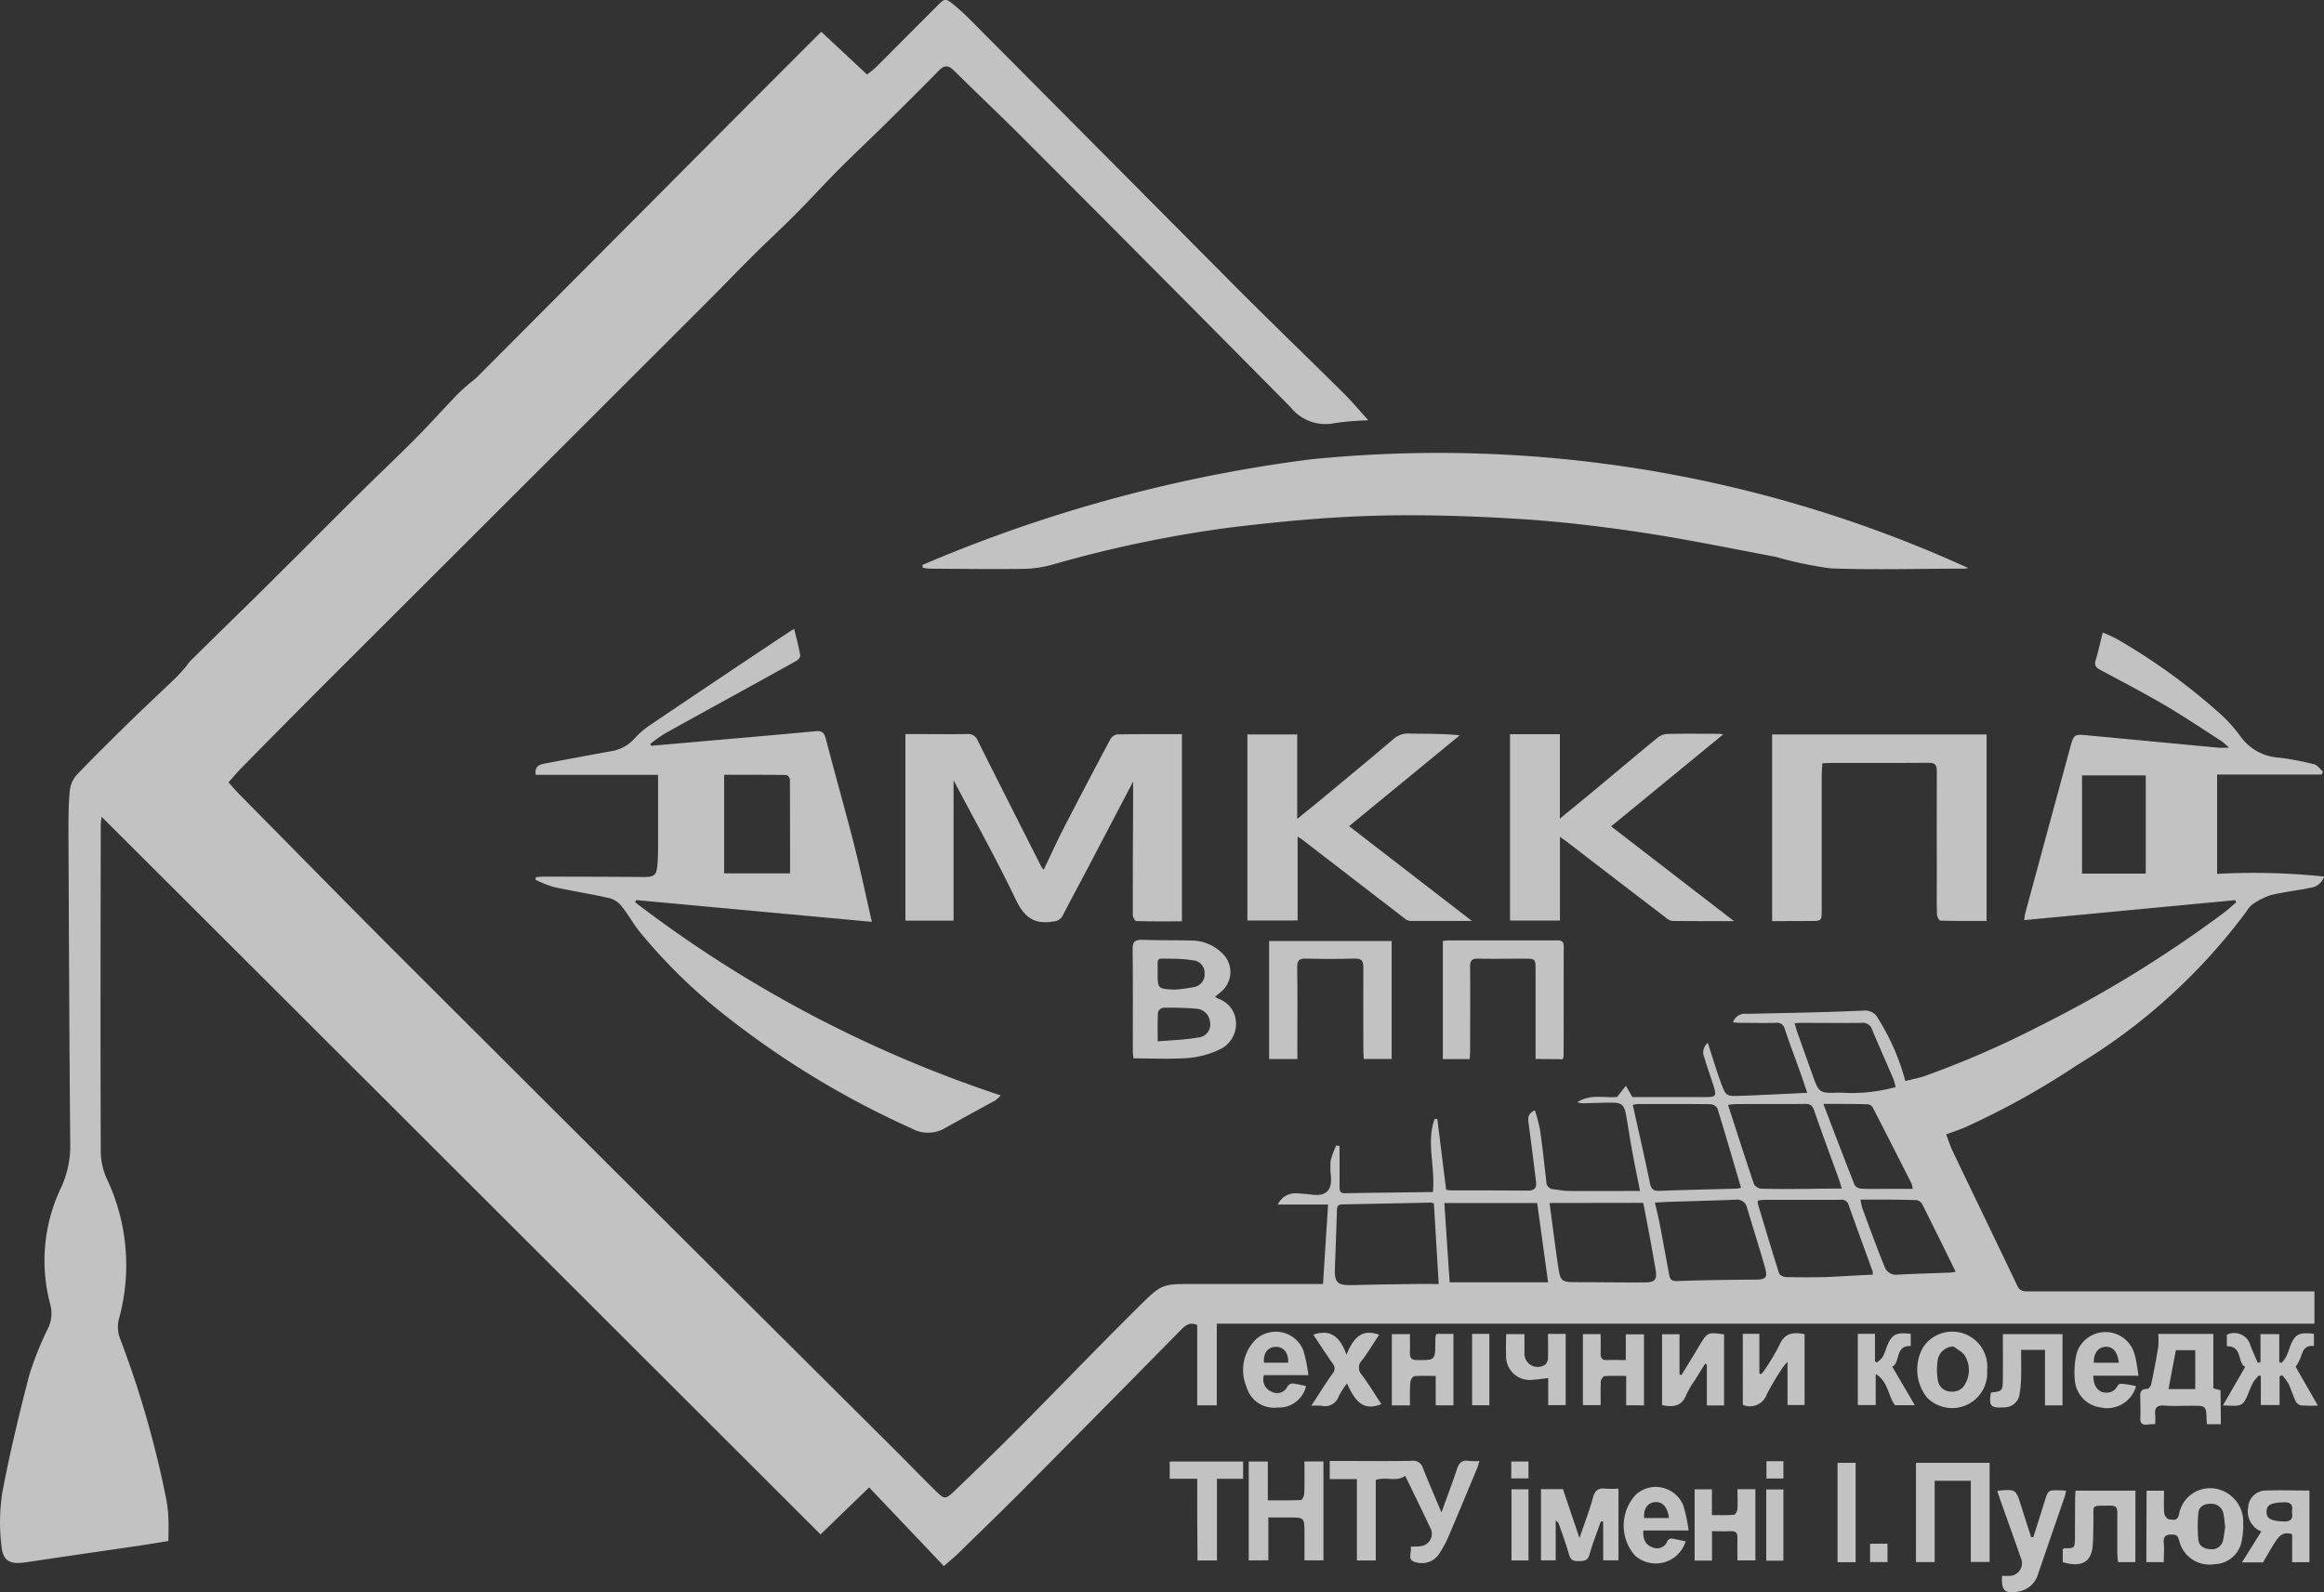 <svg xmlns="http://www.w3.org/2000/svg" width="76" height="52.085" viewBox="0 0 76 52.085">
  <rect x="0" y="0" width="76" height="52.085" fill="#333333" stroke="none"/>
  <g id="mkkpLogo_1_" data-name="mkkpLogo (1)" transform="translate(-6.313 -509.114)" opacity="0.7">
    <path id="Path_368" data-name="Path 368" d="M62.162,543.227c.151.463.283.907.442,1.34.141.385.177.407.572.394.732-.024,1.465-.065,2.238-.1-.076-.225-.138-.407-.2-.589-.178-.5-.368-1-.535-1.5a.254.254,0,0,0-.292-.2c-.381.009-.762,0-1.143,0-.08,0-.162-.009-.258-.015a.407.407,0,0,1,.448-.279c.812-.019,1.624-.033,2.437-.056.457-.011.913-.032,1.37-.05a.481.481,0,0,1,.5.275,7.45,7.45,0,0,1,.881,2.028c.214-.054.416-.093.613-.156A31.1,31.1,0,0,0,73,542.682a39.808,39.808,0,0,0,5.981-3.669c.162-.115.307-.255.459-.381l-.028-.074-6.907.654c.019-.108.026-.182.046-.255q.725-2.676,1.452-5.355c.13-.478.132-.478.613-.431l4.241.4c.1.009.2,0,.349,0a2.331,2.331,0,0,0-.236-.208c-.611-.394-1.214-.8-1.84-1.169-.7-.411-1.42-.786-2.136-1.169-.139-.074-.2-.147-.149-.314.089-.288.151-.585.232-.907a4.628,4.628,0,0,1,.478.221,19.958,19.958,0,0,1,3.269,2.355,4.843,4.843,0,0,1,.742.8,1.669,1.669,0,0,0,1.277.717,9.182,9.182,0,0,1,1.143.216c.112.028.2.158.294.242l-.045.095H78.817V537.7a21.8,21.8,0,0,1,3.5.087.534.534,0,0,1-.435.364c-.437.093-.885.139-1.318.245a2.274,2.274,0,0,0-.589.3.716.716,0,0,0-.182.21,19.23,19.23,0,0,1-5.541,5.039,25.909,25.909,0,0,1-3.676,2.044c-.193.082-.392.147-.619.232.076.2.136.388.223.569.7,1.464,1.409,2.924,2.106,4.388.086.182.221.177.375.177q4.494,0,8.988,0H82v1.057H46.105v2.671h-.641v-2.626c-.243-.11-.385.009-.528.154q-2.557,2.6-5.12,5.185c-.7.708-1.422,1.4-2.136,2.1-.143.141-.3.269-.5.446l-2.444-2.574-1.589,1.537Q21.4,547.571,9.634,535.829c-.013.128-.026.2-.026.27-.006,3.546-.013,7.092,0,10.639a2.22,2.22,0,0,0,.206.952,6.6,6.6,0,0,1,.379,4.6,1.093,1.093,0,0,0,.045.608,32.414,32.414,0,0,1,1.52,5.3,4.206,4.206,0,0,1,.063.63c.011.219,0,.439,0,.693-.309.05-.611.1-.916.147-1.255.184-2.509.364-3.762.552-.5.074-.738-.043-.782-.535a6.41,6.41,0,0,1,.026-1.74c.243-1.292.552-2.574.883-3.849a10.406,10.406,0,0,1,.611-1.526,1.128,1.128,0,0,0,.084-.757A5.53,5.53,0,0,1,8.292,548a3.253,3.253,0,0,0,.318-1.491c-.03-3.386-.043-6.771-.058-10.157,0-.465,0-.933.046-1.4a.911.911,0,0,1,.234-.5c.554-.58,1.128-1.145,1.7-1.706.494-.483,1-.954,1.5-1.433.115-.112.221-.232.327-.353.072-.082.13-.178.208-.255.762-.753,1.53-1.5,2.294-2.254.368-.362.73-.729,1.1-1.093.749-.747,1.494-1.5,2.245-2.24.563-.558,1.141-1.1,1.7-1.665.461-.466.9-.953,1.355-1.429.112-.115.234-.219.355-.325.095-.084.2-.154.292-.244q3.348-3.36,6.695-6.724,2.255-2.267,4.516-4.528c.022-.022.05-.043.054-.046l1.494,1.394c.08-.065.2-.149.3-.247.665-.664,1.327-1.331,1.991-1.994.262-.26.27-.264.559-.03a7.233,7.233,0,0,1,.543.5q4.324,4.349,8.646,8.7c1.176,1.18,2.377,2.338,3.561,3.511.262.26.5.545.794.872a9.154,9.154,0,0,0-1.11.093,1.459,1.459,0,0,1-1.437-.526Q44.135,518,39.738,513.6c-.729-.73-1.481-1.439-2.215-2.165-.175-.175-.31-.212-.5-.02-.574.585-1.156,1.162-1.738,1.738-.5.493-1.013.972-1.509,1.47s-.965,1.013-1.457,1.509c-.452.453-.924.887-1.377,1.338-.517.513-1.019,1.039-1.533,1.552q-6.186,6.181-12.376,12.362-1.419,1.419-2.823,2.849c-.141.143-.269.3-.424.472.121.134.227.262.344.381,1.82,1.842,3.632,3.693,5.466,5.524q7.968,7.956,15.951,15.9c.455.453.9.918,1.361,1.368.292.284.318.292.619.007q1.1-1.051,2.176-2.132c1.3-1.308,2.578-2.641,3.89-3.938.732-.725.755-.7,1.786-.7h4.2c.054-.862.108-1.708.165-2.6H48.1a.633.633,0,0,1,.561-.368,5.543,5.543,0,0,1,.58.048c.426.046.621-.136.6-.558a2.788,2.788,0,0,1-.013-.556,2.51,2.51,0,0,1,.186-.5l.106.02v.253c0,.364,0,.729,0,1.091,0,.132.026.206.18.2.953-.017,1.907-.026,2.872-.039.082-.838-.223-1.63.056-2.388.03,0,.059,0,.089,0,.095.764.19,1.528.288,2.312a.96.96,0,0,0,.151.022c.838,0,1.676,0,2.515.008.214,0,.3-.08.275-.281q-.114-.942-.24-1.885c-.022-.171-.061-.342.2-.461a5.324,5.324,0,0,1,.167.621c.082.569.143,1.141.208,1.712a.243.243,0,0,0,.234.249c.167.019.335.054.5.056.768.006,1.535,0,2.331,0-.095-.476-.184-.9-.262-1.333-.071-.39-.128-.784-.2-1.175-.052-.3-.147-.383-.461-.381-.3,0-.593.013-.888.019a.561.561,0,0,1-.238-.033c.427-.283.909-.128,1.3-.173.115-.147.2-.257.286-.364l.214.37h2.388c.342,0,.37-.039.264-.372-.1-.308-.21-.613-.3-.924A.4.4,0,0,1,62.162,543.227Zm-8.8,7.888c-.054-.911-.106-1.777-.158-2.637a.407.407,0,0,0-.1-.026c-.965.019-1.927.041-2.892.058-.175,0-.177.108-.18.236-.019.617-.041,1.232-.065,1.849-.019.468.082.567.55.556.608-.015,1.217-.026,1.825-.033C52.666,551.111,52.993,551.114,53.358,551.114Zm3.225-2.65H53.547c.059.892.117,1.762.173,2.595h3.219C56.815,550.157,56.7,549.317,56.582,548.464Zm.4,0c.091.684.175,1.351.273,2.018.085.571.095.569.671.572.727,0,1.453.013,2.18.007.331,0,.4-.1.342-.431s-.117-.664-.178-1c-.072-.394-.151-.788-.223-1.171Zm6.263-.494c-.262-.888-.509-1.747-.773-2.6a.287.287,0,0,0-.221-.138c-.8-.009-1.591-.006-2.386-.006a1.145,1.145,0,0,0-.162.028c.191.861.387,1.706.561,2.556.041.2.11.264.312.256.836-.032,1.675-.048,2.511-.072A.638.638,0,0,0,63.242,547.966Zm3.293.028c-.039-.134-.059-.216-.087-.292-.271-.753-.552-1.5-.812-2.26-.058-.165-.125-.225-.3-.223-.76.009-1.522,0-2.282.006a2.257,2.257,0,0,0-.238.026c.286.885.561,1.743.851,2.6a.323.323,0,0,0,.245.141c.507.013,1.015.007,1.522.007C65.786,547.994,66.139,547.994,66.535,547.994Zm-6.109.459c.058.251.113.472.156.693.106.556.206,1.111.31,1.667.028.151.089.208.271.2.835-.032,1.671-.039,2.507-.047.4,0,.453-.054.342-.442-.184-.639-.387-1.275-.576-1.913a.334.334,0,0,0-.379-.258c-.7.026-1.4.045-2.1.067C60.786,548.427,60.619,548.442,60.426,548.453Zm7.118,2.357a.407.407,0,0,0,0-.115c-.262-.723-.528-1.444-.784-2.167a.231.231,0,0,0-.264-.173c-.829,0-1.66,0-2.489,0a1.884,1.884,0,0,0-.217.026.723.723,0,0,0,.007.126c.227.753.45,1.505.688,2.253.019.061.151.121.23.123q.661.014,1.32,0C66.539,550.863,67.042,550.832,67.544,550.81Zm8.932-13.124v-3.214H74.4v3.214Zm-11.482,4.9c.032.106.052.184.078.262q.245.694.493,1.385c.225.632.225.643.905.615a5.414,5.414,0,0,0,1.825-.18,1.932,1.932,0,0,0-.071-.262c-.232-.543-.474-1.082-.7-1.628a.32.32,0,0,0-.355-.21c-.634.007-1.269,0-1.905,0C65.182,542.569,65.1,542.578,64.994,542.583Zm2.156,5.771a1.934,1.934,0,0,0,.056.266q.19.524.387,1.045c.11.292.221.583.34.872a.4.4,0,0,0,.439.264c.558-.032,1.115-.045,1.675-.067.078,0,.156-.02.214-.028-.37-.751-.727-1.479-1.089-2.2a.274.274,0,0,0-.178-.143C68.392,548.351,67.793,548.354,67.15,548.354Zm-1.214-3.13c.351.918.678,1.784,1.02,2.645a.281.281,0,0,0,.216.119c.279.015.558.006.836.006h.846a.77.77,0,0,0-.033-.165q-.633-1.254-1.275-2.5a.212.212,0,0,0-.158-.1C66.924,545.221,66.461,545.224,65.937,545.224Z" transform="translate(0 0)" fill="#fff"/>
    <path id="Path_369" data-name="Path 369" d="M1629.3,1308.413a47.6,47.6,0,0,1,12.7-3.455,41.73,41.73,0,0,1,21.506,3.558.927.927,0,0,1-.112.017c-1.464,0-2.929.046-4.39-.008a12.465,12.465,0,0,1-1.8-.377c-1.485-.281-2.966-.586-4.461-.809-1.345-.2-2.7-.359-4.057-.439-1.569-.093-3.146-.143-4.717-.093s-3.123.2-4.673.39a39.913,39.913,0,0,0-5.724,1.2,3.733,3.733,0,0,1-.924.143c-1.041.015-2.082,0-3.123-.006a1.337,1.337,0,0,1-.21-.03A.624.624,0,0,1,1629.3,1308.413Z" transform="translate(-1592.822 -780.819)" fill="#fff"/>
    <path id="Path_370" data-name="Path 370" d="M948.125,1623.924c.08-.006.16-.017.24-.017q1.637,0,3.275.011c.344,0,.427-.048.455-.394.03-.362.019-.727.021-1.091,0-.608,0-1.215,0-1.857h-4c-.044-.258.1-.331.277-.366.73-.138,1.461-.277,2.191-.407a1.286,1.286,0,0,0,.762-.415,2.8,2.8,0,0,1,.516-.444q2.219-1.5,4.448-2.981c.076-.05.154-.1.256-.164.074.3.149.586.2.872.009.05-.063.141-.121.173-1.433.8-2.87,1.581-4.3,2.377a5.144,5.144,0,0,0-.483.344l.028.061,1.145-.1c1.414-.125,2.831-.245,4.243-.377.2-.019.273.054.323.244.3,1.16.632,2.314.927,3.475.208.816.379,1.643.58,2.517q-3.861-.357-7.708-.712c-.011.024-.02.05-.032.074a40.692,40.692,0,0,0,11.956,6.316,1.2,1.2,0,0,1-.178.162c-.547.3-1.1.6-1.643.905a1.1,1.1,0,0,1-1.095.013,29,29,0,0,1-6-3.621,17.943,17.943,0,0,1-2.888-2.806c-.212-.262-.374-.565-.584-.827a.786.786,0,0,0-.392-.275c-.609-.139-1.227-.234-1.838-.368a3.913,3.913,0,0,1-.6-.238C948.108,1623.982,948.115,1623.952,948.125,1623.924Zm6.152-3.349v3.223h2.156c0-1.039,0-2.057-.005-3.078,0-.048-.082-.139-.126-.139C955.618,1620.573,954.936,1620.575,954.276,1620.575Z" transform="translate(-924.283 -1086.117)" fill="#fff"/>
    <path id="Path_371" data-name="Path 371" d="M1606.847,1802.153l-1.524,2.907c-.258.493-.526.981-.779,1.478a.356.356,0,0,1-.314.191c-.624.112-.95-.147-1.223-.719-.63-1.321-1.349-2.6-2.032-3.9v4.593H1599.4V1800.6h.316c.567,0,1.134.008,1.7,0a.329.329,0,0,1,.349.214c.69,1.381,1.389,2.756,2.084,4.132a.7.7,0,0,0,.074.091c.225-.47.431-.928.662-1.374q.747-1.452,1.517-2.892a.323.323,0,0,1,.215-.16c.7-.013,1.4-.008,2.126-.008v6.122c-.5,0-1,.006-1.495-.009-.041,0-.111-.134-.111-.2,0-1.091,0-2.184.008-3.275C1606.847,1802.851,1606.847,1802.474,1606.847,1802.153Z" transform="translate(-1563.478 -1267.474)" fill="#fff"/>
    <path id="Path_372" data-name="Path 372" d="M3124.4,1807.807V1801.7h7.013v6.1c-.5,0-1.008.006-1.511-.009-.041,0-.11-.13-.112-.2-.011-.431-.005-.862-.005-1.293,0-1.134-.005-2.268,0-3.4,0-.212-.063-.271-.271-.27-1.074.009-2.148,0-3.223.005-.074,0-.15.008-.249.011-.007.124-.021.24-.021.355q0,2.22,0,4.44c0,.364,0,.364-.376.364C3125.234,1807.807,3124.822,1807.807,3124.4,1807.807Z" transform="translate(-3060.134 -1268.562)" fill="#fff"/>
    <path id="Path_373" data-name="Path 373" d="M2201.1,1806.5v-6.085h1.63v2.762c.338-.275.628-.509.915-.747.747-.621,1.5-1.241,2.238-1.87a.707.707,0,0,1,.507-.175c.541.011,1.082,0,1.656.057l-3.62,2.972c1.328,1.026,2.641,2.039,4.016,3.1-.727,0-1.375,0-2.024,0a.378.378,0,0,1-.2-.1q-1.667-1.283-3.334-2.567c-.031-.024-.069-.043-.141-.089v2.741C2202.185,1806.5,2201.657,1806.5,2201.1,1806.5Z" transform="translate(-2153.995 -1267.276)" fill="#fff"/>
    <path id="Path_374" data-name="Path 374" d="M2666.506,1803.614l4.019,3.1c-.719,0-1.368,0-2.017-.006a.437.437,0,0,1-.217-.111q-1.612-1.232-3.218-2.469c-.064-.05-.132-.094-.24-.171v2.738H2663.2V1800.6h1.63v2.762c.453-.374.857-.7,1.257-1.035.643-.535,1.282-1.076,1.929-1.606a.567.567,0,0,1,.314-.13c.567-.013,1.134-.005,1.7-.005.03,0,.06.009.141.02Z" transform="translate(-2607.506 -1267.469)" fill="#fff"/>
    <path id="Path_375" data-name="Path 375" d="M2240.325,2169.16h-.926v-3.86h4.007v3.857h-.913c0-.08-.012-.169-.012-.259,0-.914-.008-1.827,0-2.741,0-.229-.073-.288-.292-.283q-.786.022-1.572,0c-.227-.006-.307.052-.3.294.015.9.005,1.793.005,2.689C2240.325,2168.95,2240.325,2169.043,2240.325,2169.16Z" transform="translate(-2191.583 -1625.404)" fill="#fff"/>
    <path id="Path_376" data-name="Path 376" d="M2001.892,2165.508c.054.034.079.052.109.067a.852.852,0,0,1,.576.762.921.921,0,0,1-.542.9,2.909,2.909,0,0,1-1.01.275c-.587.045-1.18.013-1.8.013-.006-.074-.021-.162-.021-.251,0-1.109.006-2.217-.006-3.327,0-.236.073-.3.3-.3.55.02,1.1.009,1.65.024a1.429,1.429,0,0,1,.963.4.839.839,0,0,1-.037,1.288C2002.023,2165.406,2001.969,2165.445,2001.892,2165.508Zm-1.874,1.461c.47-.042.9-.05,1.318-.126a.428.428,0,0,0,.39-.526.479.479,0,0,0-.468-.418c-.353-.031-.708-.035-1.061-.031a.226.226,0,0,0-.169.148C2000.009,2166.306,2000.018,2166.6,2000.018,2166.969Zm.561-1.693a5.549,5.549,0,0,0,.645-.087.421.421,0,0,0,.327-.454.4.4,0,0,0-.34-.411,4.626,4.626,0,0,0-.751-.059c-.511,0-.441-.073-.444.437C2000.014,2165.252,2000.016,2165.252,2000.579,2165.276Z" transform="translate(-1955.845 -1623.791)" fill="#fff"/>
    <path id="Path_377" data-name="Path 377" d="M2548.033,2167.685v-2.891c0-.388,0-.388-.379-.39-.5,0-1,.009-1.5,0-.2-.006-.264.063-.262.261.008.922,0,1.844,0,2.766,0,.082-.009.164-.014.259H2545v-3.862a1.955,1.955,0,0,1,.214-.022c1.167,0,2.334,0,3.5,0,.141,0,.242.009.24.2-.005,1.184,0,2.368-.005,3.552a.992.992,0,0,1-.024.136Z" transform="translate(-2491.503 -1623.932)" fill="#fff"/>
    <path id="Path_378" data-name="Path 378" d="M2348.646,3082.508c.141-.005.244,0,.342-.017a.407.407,0,0,0,.325-.544c-.277-.588-.562-1.169-.845-1.755-.3.212-.634.017-.963.136v2.632h-.617V3080.3H2346v-.594h.5c.727,0,1.455.01,2.182-.005a.333.333,0,0,1,.37.251c.186.468.389.929.6,1.44.18-.5.351-.946.5-1.4.069-.213.168-.331.409-.286a2.016,2.016,0,0,0,.333,0,2.086,2.086,0,0,1-.063.21c-.32.769-.639,1.541-.967,2.307a3.677,3.677,0,0,1-.279.509.676.676,0,0,1-.777.285C2348.51,3082.951,2348.693,3082.705,2348.646,3082.508Z" transform="translate(-2296.201 -2522.803)" fill="#fff"/>
    <path id="Path_379" data-name="Path 379" d="M2203.4,3084.635V3081.4h.625v1.269c.377,0,.73.007,1.082-.01.041,0,.108-.134.11-.206.011-.346.006-.692.006-1.056h.621v3.235h-.621v-.888c0-.515,0-.515-.528-.515h-.653v1.4Z" transform="translate(-2156.251 -2524.478)" fill="#fff"/>
    <path id="Path_380" data-name="Path 380" d="M3783.2,3128.595h.57c0,.25-.011.494.007.734.005.072.09.19.147.2.121.013.275.08.335-.149a1.03,1.03,0,0,1,1.243-.841,1.093,1.093,0,0,1,.857,1.128,2.331,2.331,0,0,1-.04.527.931.931,0,0,1-.9.806,1.016,1.016,0,0,1-1.152-.769c-.036-.117-.058-.194-.205-.2-.209-.01-.319.033-.3.276.021.2,0,.405,0,.625h-.57Zm2.57,1.191c-.021-.158-.026-.293-.054-.426a.4.4,0,0,0-.413-.338c-.2,0-.388.076-.41.3a4.73,4.73,0,0,0,0,.872c.019.232.21.31.421.318a.372.372,0,0,0,.388-.3C3785.736,3130.065,3785.748,3129.912,3785.77,3129.786Z" transform="translate(-3706.689 -2570.72)" fill="#fff"/>
    <path id="Path_381" data-name="Path 381" d="M3377.5,3083.6h2.407v3.243h-.615v-2.656h-1.181v2.66h-.612Z" transform="translate(-3308.53 -2526.636)" fill="#fff"/>
    <path id="Path_382" data-name="Path 382" d="M3774.926,2859.949h-.454c-.006-.054-.011-.095-.013-.136-.017-.468-.017-.468-.476-.468-.3,0-.609.017-.912-.006-.248-.018-.316.084-.292.305.009.091,0,.184,0,.3-.1.005-.182.007-.263.017-.16.018-.234-.043-.224-.212.008-.193,0-.388,0-.584,0-.167-.058-.372.232-.373.045,0,.115-.1.128-.169q.126-.6.227-1.21a2.81,2.81,0,0,0,0-.418h1.8v1.782c.091.024.162.041.236.06Zm-1.472-2.422c-.082.429-.16.845-.241,1.273h.875v-1.273Z" transform="translate(-3695.985 -2304.248)" fill="#fff"/>
    <path id="Path_383" data-name="Path 383" d="M2719.658,3129.925c-.127.362-.269.721-.372,1.089-.06.214-.193.208-.361.212s-.256-.03-.307-.21c-.092-.331-.214-.655-.325-.98a.223.223,0,0,0-.112-.134v1.3h-.481v-2.329h.719c.169.505.342,1.015.54,1.6.165-.491.327-.9.44-1.322.067-.245.184-.326.422-.294a3.506,3.506,0,0,0,.413,0v2.344h-.5v-1.268C2719.707,3129.932,2719.683,3129.929,2719.658,3129.925Z" transform="translate(-2660.993 -2571.048)" fill="#fff"/>
    <path id="Path_384" data-name="Path 384" d="M3917.7,2857.942l.727-1.259c-.262-.115-.078-.682-.6-.674v-.377a.549.549,0,0,1,.775.372c.076.183.158.368.236.55l.089-.028v-.913h.613v.915c.024.007.048.017.075.024a1.314,1.314,0,0,0,.15-.2,3.312,3.312,0,0,0,.128-.33c.155-.407.287-.479.781-.417v.4c-.3-.043-.366.159-.438.379a1.627,1.627,0,0,1-.16.3c.24.417.466.813.727,1.266a4.515,4.515,0,0,1-.567-.008.272.272,0,0,1-.167-.151c-.085-.182-.143-.379-.23-.561a1.693,1.693,0,0,0-.206-.273l-.083.037v.937h-.613v-.944c-.021-.008-.04-.017-.06-.024a1.756,1.756,0,0,0-.169.193,2.092,2.092,0,0,0-.141.3C3918.354,2857.98,3918.356,2857.98,3917.7,2857.942Z" transform="translate(-3838.69 -2302.859)" fill="#fff"/>
    <path id="Path_385" data-name="Path 385" d="M2932.728,2857.876h-.563v-1.34l-.059-.022c-.108.172-.216.346-.322.521a2.96,2.96,0,0,0-.284.477c-.146.395-.435.434-.8.352v-2.315h.571v1.315l.063.017c.2-.319.392-.637.584-.958.268-.444.268-.444.81-.37Z" transform="translate(-2870.034 -2302.79)" fill="#fff"/>
    <path id="Path_386" data-name="Path 386" d="M3072.8,2855.7h.542V2857l.06.018a1.054,1.054,0,0,0,.11-.136,7.079,7.079,0,0,0,.491-.825c.169-.387.452-.422.818-.344v2.316h-.558v-1.414a1.987,1.987,0,0,0-.156.188,9.078,9.078,0,0,0-.519.868.584.584,0,0,1-.786.352C3072.8,2857.266,3072.8,2856.493,3072.8,2855.7Z" transform="translate(-3009.494 -2302.956)" fill="#fff"/>
    <path id="Path_387" data-name="Path 387" d="M3951.689,3134.3H3951c.217-.347.42-.67.632-1.011a.708.708,0,0,1-.428-.794.577.577,0,0,1,.565-.546c.472-.017.946,0,1.438,0v2.344h-.565v-.913c-.292-.105-.433.065-.554.251C3951.946,3133.847,3951.821,3134.077,3951.689,3134.3Zm.944-1.654c.046-.227-.03-.321-.277-.312-.4.016-.545.078-.552.3-.008.232.146.309.552.328C3952.6,3132.968,3952.679,3132.875,3952.633,3132.646Z" transform="translate(-3871.37 -2574.079)" fill="#fff"/>
    <path id="Path_388" data-name="Path 388" d="M3637.977,3134.742h-.566c-.008-.091-.022-.188-.024-.285,0-.447,0-.9,0-1.344,0-.166-.057-.223-.223-.219-.669.014-.544-.079-.559.538-.006.253,0,.508-.021.761-.037.489-.3.684-.781.6-.065-.011-.13-.031-.2-.05v-.422c.021-.013.034-.032.047-.032.342,0,.345,0,.351-.338.005-.421,0-.846.005-1.268,0-.091.01-.182.015-.28h1.959Z" transform="translate(-3561.833 -2574.53)" fill="#fff"/>
    <path id="Path_389" data-name="Path 389" d="M3522.17,3133.031c.124-.388.248-.777.369-1.166s.117-.375.507-.369c.058,0,.118.007.2.011-.019.074-.03.137-.05.2-.287.836-.576,1.671-.861,2.5a.807.807,0,0,1-.648.6c-.444.081-.566-.019-.538-.511.069,0,.142,0,.214,0a.417.417,0,0,0,.4-.589c-.228-.651-.46-1.3-.691-1.95-.027-.078-.052-.156-.078-.232.021-.011.028-.017.036-.017.57-.05.57-.05.741.491.107.343.219.686.329,1.029C3522.127,3133.028,3522.149,3133.03,3522.17,3133.031Z" transform="translate(-3449.364 -2573.633)" fill="#fff"/>
    <path id="Path_390" data-name="Path 390" d="M3510.226,2859.528h-.572v-1.816h-.781c0,.307.005.6,0,.894a3.911,3.911,0,0,1-.047.528.5.5,0,0,1-.513.459c-.44.028-.5-.043-.427-.483.377-.047.384-.049.39-.448.005-.481,0-.963,0-1.463h1.95Z" transform="translate(-3436.465 -2304.444)" fill="#fff"/>
    <path id="Path_391" data-name="Path 391" d="M2455.891,2858.842h-.591v-2.331h.591c0,.2.007.4,0,.595-.007.177.041.254.24.254.586,0,.586.008.59-.581,0-.067,0-.136.009-.2a.266.266,0,0,1,.032-.076h.552v2.336h-.58v-.961c-.259,0-.483-.011-.7.009-.05.006-.125.119-.128.188C2455.882,2858.323,2455.891,2858.574,2455.891,2858.842Z" transform="translate(-2403.47 -2303.757)" fill="#fff"/>
    <path id="Path_392" data-name="Path 392" d="M3382.057,2854.373a1.148,1.148,0,0,1-1.969.9,1.477,1.477,0,0,1-.128-1.632,1.146,1.146,0,0,1,2.1.734Zm-1.1-.765a.537.537,0,0,0-.508.406,2.07,2.07,0,0,0,.005.738.429.429,0,0,0,.425.331.459.459,0,0,0,.473-.273.9.9,0,0,0-.017-.894C3381.26,2853.785,3381.088,2853.709,3380.958,2853.607Z" transform="translate(-3310.762 -2300.45)" fill="#fff"/>
    <path id="Path_393" data-name="Path 393" d="M2989.4,3130h.587v2.33h-.587c0-.236-.008-.477,0-.719.007-.169-.04-.251-.226-.238s-.384,0-.605,0v.963H2988v-2.331h.565v.842c.257,0,.491.01.721-.009.045,0,.108-.115.114-.178C2989.414,3130.452,2989.4,3130.24,2989.4,3130Z" transform="translate(-2926.269 -2572.174)" fill="#fff"/>
    <path id="Path_394" data-name="Path 394" d="M3658.681,2854.73H3657.2c0,.389.21.6.517.547a.38.38,0,0,0,.176-.084c.071-.063.126-.2.19-.2a2.628,2.628,0,0,1,.515.08.982.982,0,0,1-1.171.693.972.972,0,0,1-.829-.866,2.746,2.746,0,0,1,.056-.9.987.987,0,0,1,1.892.016C3658.61,2854.229,3658.631,2854.453,3658.681,2854.73Zm-.645-.423c-.048-.374-.207-.545-.457-.521-.23.022-.372.221-.362.521Z" transform="translate(-3582.431 -2300.616)" fill="#fff"/>
    <path id="Path_395" data-name="Path 395" d="M2865.24,3127.959a1.02,1.02,0,0,1-1.664.457,1.487,1.487,0,0,1,.045-1.994.973.973,0,0,1,1.541.357,5.029,5.029,0,0,1,.175.825h-1.48c-.017.27.059.463.281.543a.359.359,0,0,0,.505-.2.163.163,0,0,1,.13-.08C2864.931,3127.891,2865.083,3127.927,2865.24,3127.959Zm-.545-.763c-.045-.363-.217-.545-.463-.519s-.371.216-.349.519Z" transform="translate(-2803.803 -2568.427)" fill="#fff"/>
    <path id="Path_396" data-name="Path 396" d="M2196.186,2854.5a.9.9,0,0,1-.92.7.934.934,0,0,1-1.028-.682,1.41,1.41,0,0,1,.288-1.528.97.97,0,0,1,1.58.364,5.477,5.477,0,0,1,.158.787h-1.453a.432.432,0,0,0,.266.548.365.365,0,0,0,.5-.176.225.225,0,0,1,.171-.1A4.337,4.337,0,0,1,2196.186,2854.5Zm-1.375-.766h.79c.018-.32-.149-.528-.411-.518S2194.786,2853.425,2194.811,2853.735Z" transform="translate(-2147.163 -2300.046)" fill="#fff"/>
    <path id="Path_397" data-name="Path 397" d="M2792.914,2859.427v-.961c-.255,0-.481-.01-.706.007-.047,0-.119.108-.123.169-.013.253-.006.505-.006.781h-.58V2857.1h.58c0,.207.006.414,0,.623-.006.156.043.236.216.226.191-.011.385,0,.606,0v-.842h.595v2.325C2793.306,2859.427,2793.126,2859.427,2792.914,2859.427Z" transform="translate(-2733.421 -2304.346)" fill="#fff"/>
    <path id="Path_398" data-name="Path 398" d="M2065.3,3081.963h-.9v-.563h2.4v.565h-.855v2.671h-.636C2065.3,3083.755,2065.3,3082.879,2065.3,3081.963Z" transform="translate(-2019.835 -2524.478)" fill="#fff"/>
    <path id="Path_399" data-name="Path 399" d="M2313.6,2857.16c.25-.381.461-.723.694-1.052a.25.25,0,0,0,0-.335c-.215-.308-.42-.626-.628-.937.571-.2.883.082,1.083.656.221-.536.489-.868,1.069-.654-.18.271-.354.567-.56.834a.342.342,0,0,0,0,.485c.225.305.422.63.632.95-.641.26-.888-.172-1.124-.678a3.586,3.586,0,0,0-.268.417.467.467,0,0,1-.554.315A2.589,2.589,0,0,0,2313.6,2857.16Z" transform="translate(-2264.404 -2302.063)" fill="#fff"/>
    <path id="Path_400" data-name="Path 400" d="M3276.832,2855.9v.4c-.522-.032-.335.551-.605.674.243.415.479.816.738,1.259h-.649c-.231-.3-.212-.764-.63-1.021v1.018h-.586v-2.33h.562v.9l.063.038a.942.942,0,0,0,.19-.184,1.756,1.756,0,0,0,.121-.3C3276.206,2855.916,3276.327,2855.843,3276.832,2855.9Z" transform="translate(-3208.033 -2303.155)" fill="#fff"/>
    <path id="Path_401" data-name="Path 401" d="M2657.184,2856.7h.578v2.331h-.571v-.887c-.184.023-.33.047-.477.054a.775.775,0,0,1-.9-.812c-.011-.219,0-.439,0-.677h.6c0,.209,0,.424,0,.639a.434.434,0,0,0,.671.364.319.319,0,0,0,.1-.23C2657.19,2857.229,2657.184,2856.977,2657.184,2856.7Z" transform="translate(-2600.248 -2303.954)" fill="#fff"/>
    <path id="Path_402" data-name="Path 402" d="M3239.5,3083.6h.591v3.251h-.591Z" transform="translate(-3173.095 -2526.636)" fill="#fff"/>
    <path id="Path_403" data-name="Path 403" d="M2596.5,2856.7h.565v2.334h-.565Z" transform="translate(-2542.046 -2303.954)" fill="#fff"/>
    <path id="Path_404" data-name="Path 404" d="M2666.356,3130.2v2.327h-.556V3130.2Z" transform="translate(-2610.058 -2572.37)" fill="#fff"/>
    <path id="Path_405" data-name="Path 405" d="M3114.561,3132.83H3114V3130.5h.561Z" transform="translate(-3049.927 -2572.665)" fill="#fff"/>
    <path id="Path_406" data-name="Path 406" d="M3297.271,3226v.6h-.57v-.6Z" transform="translate(-3229.232 -2666.39)" fill="#fff"/>
    <path id="Path_407" data-name="Path 407" d="M2665.4,3081.852v-.552h.562v.552Z" transform="translate(-2609.665 -2524.379)" fill="#fff"/>
    <path id="Path_408" data-name="Path 408" d="M3114.4,3080.8h.554v.566h-.554Z" transform="translate(-3050.32 -2523.889)" fill="#fff"/>
  </g>
</svg>

